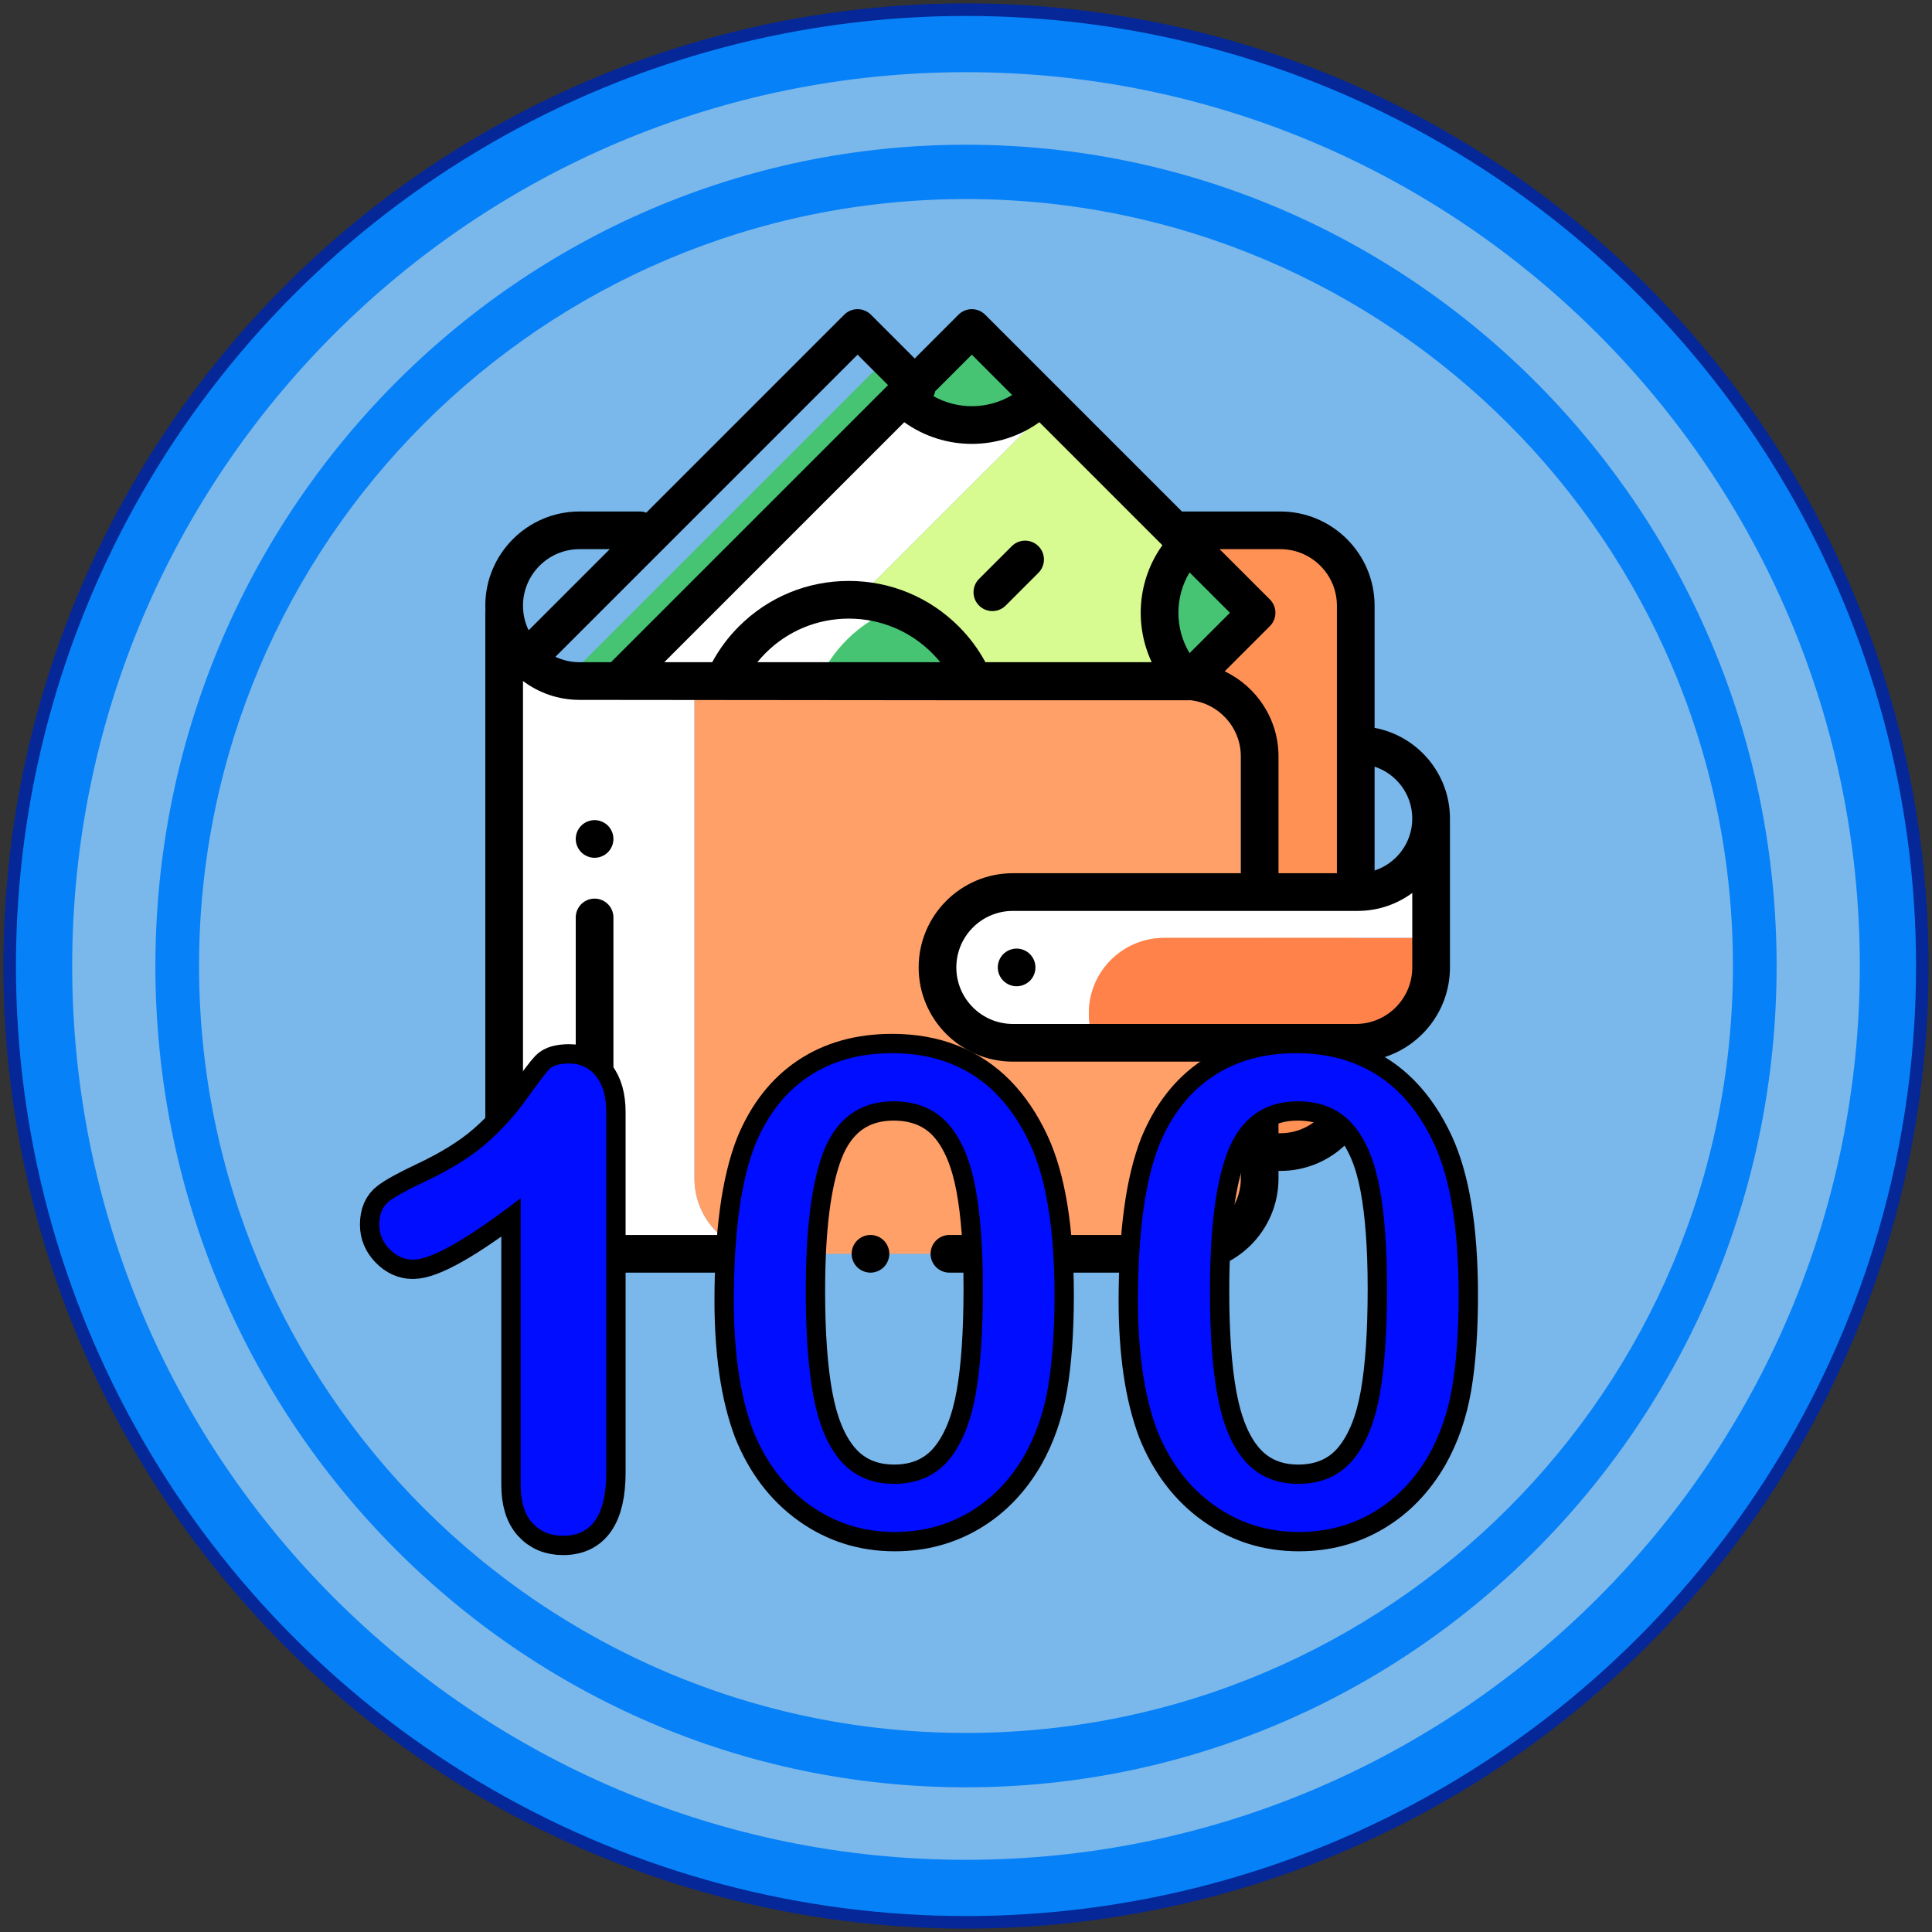 <?xml version="1.0" encoding="UTF-8" standalone="no"?><!-- Generator: Gravit.io --><svg xmlns="http://www.w3.org/2000/svg" xmlns:xlink="http://www.w3.org/1999/xlink" style="isolation:isolate" viewBox="0 0 200 200" width="200pt" height="200pt"><rect x="0" y="0" width="200" height="200" fill="#333333" stroke="none"/><defs><clipPath id="_clipPath_bYvaxbxvlz4nqfCkEXYzSlij6UQBK5JC"><rect width="200" height="200"/></clipPath></defs><g clip-path="url(#_clipPath_bYvaxbxvlz4nqfCkEXYzSlij6UQBK5JC)"><g style="isolation:isolate"><circle vector-effect="non-scaling-stroke" cx="100" cy="100" r="99" fill="rgb(6,129,248)" stroke-width="1.3" stroke="rgb(5,39,151)" stroke-linejoin="round" stroke-linecap="butt" stroke-miterlimit="1.414"/><path d=" M 100 7.472 C 151.067 7.472 192.528 48.933 192.528 100 C 192.528 151.067 151.067 192.528 100 192.528 C 48.933 192.528 7.472 151.067 7.472 100 C 7.472 48.933 48.933 7.472 100 7.472 Z  M 100 14.982 C 146.312 14.982 183.914 53.078 183.914 100 C 183.914 146.926 146.312 185.018 100 185.022 C 53.688 185.022 16.086 146.926 16.086 100 C 16.086 53.078 53.688 14.982 100 14.982 Z  M 100 20.606 C 143.818 20.606 179.394 56.182 179.394 100 C 179.394 143.818 143.818 179.394 100 179.394 C 56.182 179.394 20.606 143.818 20.606 100 C 20.606 56.182 56.182 20.606 100 20.606 Z " fill-rule="evenodd" fill="rgb(122,183,234)"/></g><g><path d=" M 84.064 54.899 L 133.729 54.899 C 137.384 54.899 140.347 57.862 140.347 61.516 L 140.347 112.644 C 140.347 116.299 137.384 119.261 133.729 119.261 L 84.064 119.261 C 80.41 119.261 77.447 116.299 77.447 112.644 L 77.447 61.516 C 77.447 57.862 80.41 54.899 84.064 54.899 Z " fill="rgb(255,145,85)"/><path d=" M 111.149 70.542 L 118.256 63.435 L 91.848 37.027 L 58.333 70.542 L 111.149 70.542 Z " fill="rgb(70,195,115)"/><path d=" M 71.889 121.992 L 71.889 70.502 L 59.991 70.502 C 55.683 70.502 52.19 67.009 52.19 62.7 L 52.19 63.328 L 52.19 121.992 C 52.19 126.301 55.683 129.793 59.991 129.793 L 122.598 129.793 C 122.598 129.793 122.598 129.793 122.599 129.793 L 79.69 129.793 C 75.381 129.793 71.889 126.301 71.889 121.992 Z " fill="rgb(255,255,255)"/><path d=" M 130.4 121.992 L 130.4 107.949 L 130.4 91.566 L 130.4 78.303 C 130.4 73.995 126.907 70.502 122.598 70.502 L 79.69 70.502 L 71.889 70.502 L 71.889 121.992 C 71.889 126.301 75.381 129.793 79.69 129.793 L 122.599 129.793 C 126.907 129.793 130.4 126.301 130.4 121.992 Z " fill="rgb(255,160,105)"/><path d=" M 112.716 104.894 C 112.716 100.585 116.209 97.092 120.518 97.092 L 148.148 97.092 L 148.148 85.13 L 148.148 84.74 C 148.148 88.941 144.743 92.346 140.542 92.346 L 104.85 92.346 C 100.541 92.346 97.048 95.839 97.048 100.148 L 97.048 100.148 C 97.048 104.457 100.541 107.949 104.85 107.949 L 113.338 107.949 C 112.938 107.011 112.716 105.978 112.716 104.894 L 112.716 104.894 Z " fill="rgb(255,255,255)"/><path d=" M 148.148 100.148 L 148.148 97.092 L 120.518 97.092 C 116.209 97.092 112.716 100.585 112.716 104.894 L 112.716 104.894 C 112.716 105.978 112.938 107.011 113.338 107.949 L 140.347 107.949 C 144.655 107.949 148.148 104.456 148.148 100.148 Z " fill="rgb(255,130,75)"/><path d=" M 100.602 33.955 L 64.015 70.542 L 80.204 70.542 L 108.696 42.049 L 100.602 33.955 Z " fill="rgb(255,255,255)"/><path d=" M 108.696 42.049 L 80.204 70.542 L 122.975 70.542 L 130.081 63.435 L 108.696 42.049 Z " fill="rgb(215,250,145)"/><g><path d=" M 93.495 41.062 C 95.314 42.881 97.826 44.006 100.602 44.006 C 103.377 44.006 105.89 42.881 107.709 41.062 L 100.602 33.955 L 93.495 41.062 Z " fill="rgb(70,195,115)"/><path d=" M 122.975 70.542 L 122.975 70.542 L 130.082 63.435 L 122.975 56.328 C 121.156 58.147 120.031 60.659 120.031 63.435 C 120.031 66.21 121.156 68.723 122.975 70.542 Z " fill="rgb(70,195,115)"/></g><path d=" M 92.769 62.965 C 87.751 61.116 81.896 62.202 77.867 66.232 C 76.586 67.512 75.607 68.978 74.92 70.542 L 84.72 70.542 C 85.407 68.978 86.387 67.512 87.667 66.232 C 89.162 64.737 90.908 63.65 92.769 62.965 Z " fill="rgb(255,255,255)"/><path d=" M 92.769 62.965 C 90.908 63.651 89.162 64.737 87.667 66.232 C 86.387 67.512 85.407 68.978 84.72 70.542 L 100.817 70.542 C 100.131 68.978 99.151 67.512 97.87 66.232 C 96.376 64.737 94.63 63.65 92.769 62.965 Z " fill="rgb(70,195,115)"/><path d=" M 90.111 127.843 C 89.596 127.843 89.095 128.052 88.732 128.415 C 88.369 128.778 88.161 129.281 88.161 129.793 C 88.161 130.306 88.369 130.81 88.732 131.172 C 89.095 131.535 89.598 131.744 90.111 131.744 C 90.624 131.744 91.127 131.535 91.49 131.172 C 91.853 130.81 92.061 130.306 92.061 129.793 C 92.061 129.281 91.853 128.777 91.49 128.415 C 91.127 128.052 90.624 127.843 90.111 127.843 Z " fill="rgb(0,0,0)"/><path d=" M 59.601 94.974 L 59.601 113.08 C 59.601 114.157 60.474 115.031 61.551 115.031 C 62.629 115.031 63.502 114.157 63.502 113.08 L 63.502 94.974 C 63.502 93.897 62.629 93.024 61.551 93.024 C 60.474 93.024 59.601 93.897 59.601 94.974 Z " fill="rgb(0,0,0)"/><path d=" M 62.93 85.469 C 62.568 85.106 62.064 84.898 61.551 84.898 C 61.039 84.898 60.535 85.106 60.173 85.469 C 59.81 85.832 59.601 86.333 59.601 86.848 C 59.601 87.361 59.81 87.864 60.173 88.227 C 60.535 88.59 61.039 88.798 61.551 88.798 C 62.064 88.798 62.568 88.59 62.93 88.227 C 63.293 87.864 63.502 87.361 63.502 86.848 C 63.502 86.335 63.293 85.832 62.93 85.469 Z " fill="rgb(0,0,0)"/><path d=" M 150.099 84.74 C 150.099 80.07 146.731 76.174 142.297 75.347 L 142.297 62.7 C 142.297 57.323 137.922 52.949 132.545 52.949 L 122.353 52.949 L 101.981 32.576 C 101.219 31.815 99.984 31.815 99.222 32.576 L 94.689 37.11 L 90.155 32.576 C 89.394 31.815 88.159 31.815 87.397 32.576 L 66.903 53.07 C 66.694 52.993 66.469 52.949 66.232 52.949 L 59.991 52.949 C 54.614 52.949 50.239 57.323 50.239 62.701 C 50.239 62.843 50.244 62.984 50.25 63.125 C 50.243 63.192 50.239 63.26 50.239 63.328 L 50.239 121.992 C 50.239 127.369 54.614 131.744 59.991 131.744 L 81.9 131.744 C 82.978 131.744 83.851 130.87 83.851 129.793 C 83.851 128.716 82.978 127.843 81.9 127.843 L 59.991 127.843 C 56.765 127.843 54.14 125.218 54.14 121.992 L 54.14 70.497 C 55.771 71.724 57.798 72.452 59.991 72.452 L 100.818 72.492 L 122.975 72.492 C 123.038 72.492 123.102 72.489 123.165 72.483 C 123.169 72.482 123.173 72.482 123.176 72.481 C 126.132 72.772 128.449 75.272 128.449 78.304 L 128.449 90.396 L 104.85 90.396 C 99.473 90.396 95.098 94.771 95.098 100.148 C 95.098 105.525 99.473 109.9 104.85 109.9 L 128.449 109.9 L 128.449 121.992 C 128.449 125.218 125.825 127.843 122.598 127.843 L 98.284 127.843 C 97.206 127.843 96.333 128.717 96.333 129.794 C 96.333 130.871 97.206 131.744 98.284 131.744 L 122.598 131.744 C 127.976 131.744 132.35 127.369 132.35 121.992 L 132.35 121.212 L 132.545 121.212 C 137.922 121.212 142.297 116.837 142.297 111.46 L 142.297 109.704 C 146.743 108.797 150.099 104.857 150.099 100.148 L 150.099 85.13 C 150.099 85.089 150.098 85.049 150.095 85.008 C 150.098 84.919 150.099 84.829 150.099 84.74 Z  M 93.609 43.707 C 95.691 45.201 98.145 45.951 100.602 45.951 C 103.058 45.951 105.513 45.201 107.595 43.707 L 120.33 56.442 C 117.77 60.008 117.402 64.671 119.227 68.552 L 102.01 68.552 C 101.273 67.194 100.35 65.953 99.25 64.852 C 96.21 61.812 92.168 60.138 87.869 60.138 C 83.569 60.138 79.527 61.812 76.487 64.852 C 75.387 65.953 74.463 67.194 73.727 68.552 L 68.763 68.552 L 93.609 43.707 Z  M 97.339 68.552 L 78.399 68.552 C 78.664 68.225 78.946 67.911 79.246 67.611 C 81.549 65.307 84.612 64.039 87.869 64.039 C 91.126 64.039 94.188 65.307 96.492 67.611 C 96.792 67.911 97.074 68.225 97.339 68.552 Z  M 123.144 59.256 L 127.323 63.435 L 123.144 67.614 C 121.601 65.053 121.601 61.817 123.144 59.256 Z  M 100.602 36.714 L 104.781 40.893 C 102.288 42.395 99.156 42.434 96.629 41.012 C 96.716 40.849 96.778 40.676 96.816 40.499 L 100.602 36.714 Z  M 59.991 56.849 L 63.124 56.849 L 54.725 65.248 C 54.351 64.478 54.14 63.613 54.14 62.7 C 54.14 59.474 56.765 56.849 59.991 56.849 Z  M 57.497 67.992 L 88.776 36.714 L 91.931 39.868 L 63.247 68.552 L 59.991 68.552 C 59.1 68.552 58.254 68.35 57.497 67.992 Z  M 126.779 69.495 L 131.46 64.814 C 132.222 64.053 132.222 62.818 131.46 62.056 L 126.254 56.85 L 132.545 56.85 C 135.772 56.85 138.396 59.474 138.396 62.701 L 138.396 90.396 L 132.35 90.396 L 132.35 78.304 C 132.35 74.422 130.07 71.064 126.779 69.495 Z  M 132.545 117.311 L 132.35 117.311 L 132.35 109.9 L 138.396 109.9 L 138.396 111.46 C 138.396 114.686 135.772 117.311 132.545 117.311 Z  M 146.198 100.148 C 146.198 103.374 143.573 105.999 140.347 105.999 L 104.85 105.999 C 101.624 105.999 98.999 103.374 98.999 100.148 C 98.999 96.921 101.624 94.297 104.85 94.297 L 140.542 94.297 C 142.657 94.297 144.613 93.606 146.198 92.439 L 146.198 100.148 Z  M 142.297 90.116 L 142.297 79.364 C 144.559 80.104 146.198 82.234 146.198 84.74 C 146.198 87.246 144.559 89.375 142.297 90.116 Z " fill="rgb(0,0,0)"/><path d=" M 105.24 98.197 C 104.727 98.197 104.224 98.406 103.861 98.769 C 103.498 99.132 103.29 99.635 103.29 100.148 C 103.29 100.661 103.498 101.164 103.861 101.526 C 104.224 101.889 104.727 102.098 105.24 102.098 C 105.753 102.098 106.256 101.889 106.619 101.526 C 106.982 101.164 107.19 100.661 107.19 100.148 C 107.19 99.635 106.982 99.132 106.619 98.769 C 106.256 98.406 105.753 98.197 105.24 98.197 Z " fill="rgb(0,0,0)"/><path d=" M 102.729 63.258 C 103.228 63.258 103.727 63.068 104.108 62.687 L 107.498 59.297 C 108.259 58.536 108.26 57.301 107.498 56.539 C 106.736 55.778 105.501 55.777 104.74 56.539 L 101.35 59.929 C 100.588 60.69 100.588 61.925 101.35 62.687 C 101.73 63.068 102.23 63.258 102.729 63.258 Z " fill="rgb(0,0,0)"/></g><g style="isolation:isolate"><g><mask id="_mask_LCA5HOuC8t6mkioSODASaWLRWbUF1XAC" x="-200%" y="-200%" width="400%" height="400%"><rect x="-200%" y="-200%" width="400%" height="400%" style="fill:white;"/><path d=" M 61.717 111.43 C 61.022 110.539 60.099 110.094 58.947 110.094 C 57.926 110.094 57.23 110.289 56.861 110.68 C 56.491 111.071 55.698 112.114 54.482 113.809 C 53.264 115.504 51.869 117.036 50.293 118.405 C 48.718 119.774 46.615 121.078 43.986 122.316 C 42.226 123.142 40.999 123.815 40.304 124.337 C 39.608 124.858 39.261 125.673 39.261 126.781 C 39.261 127.738 39.613 128.579 40.32 129.307 C 41.026 130.035 41.835 130.399 42.748 130.399 C 44.66 130.399 48.375 128.28 53.895 124.043 L 53.895 153.703 C 53.895 155.442 54.297 156.756 55.101 157.647 C 55.905 158.538 56.97 158.983 58.296 158.983 C 61.272 158.983 62.761 156.8 62.761 152.432 L 62.761 115.113 C 62.76 113.549 62.412 112.321 61.717 111.43 Z " fill="black" stroke="none"/></mask><path d=" M 61.717 111.43 C 61.022 110.539 60.099 110.094 58.947 110.094 C 57.926 110.094 57.23 110.289 56.861 110.68 C 56.491 111.071 55.698 112.114 54.482 113.809 C 53.264 115.504 51.869 117.036 50.293 118.405 C 48.718 119.774 46.615 121.078 43.986 122.316 C 42.226 123.142 40.999 123.815 40.304 124.337 C 39.608 124.858 39.261 125.673 39.261 126.781 C 39.261 127.738 39.613 128.579 40.32 129.307 C 41.026 130.035 41.835 130.399 42.748 130.399 C 44.66 130.399 48.375 128.28 53.895 124.043 L 53.895 153.703 C 53.895 155.442 54.297 156.756 55.101 157.647 C 55.905 158.538 56.97 158.983 58.296 158.983 C 61.272 158.983 62.761 156.8 62.761 152.432 L 62.761 115.113 C 62.76 113.549 62.412 112.321 61.717 111.43 Z " fill="rgb(0,13,255)" mask="url(#_mask_LCA5HOuC8t6mkioSODASaWLRWbUF1XAC)" vector-effect="non-scaling-stroke" stroke-width="4" stroke="rgb(0,0,0)" stroke-linejoin="miter" stroke-linecap="butt" stroke-miterlimit="4"/><path d=" M 61.717 111.43 C 61.022 110.539 60.099 110.094 58.947 110.094 C 57.926 110.094 57.23 110.289 56.861 110.68 C 56.491 111.071 55.698 112.114 54.482 113.809 C 53.264 115.504 51.869 117.036 50.293 118.405 C 48.718 119.774 46.615 121.078 43.986 122.316 C 42.226 123.142 40.999 123.815 40.304 124.337 C 39.608 124.858 39.261 125.673 39.261 126.781 C 39.261 127.738 39.613 128.579 40.32 129.307 C 41.026 130.035 41.835 130.399 42.748 130.399 C 44.66 130.399 48.375 128.28 53.895 124.043 L 53.895 153.703 C 53.895 155.442 54.297 156.756 55.101 157.647 C 55.905 158.538 56.97 158.983 58.296 158.983 C 61.272 158.983 62.761 156.8 62.761 152.432 L 62.761 115.113 C 62.76 113.549 62.412 112.321 61.717 111.43 Z " fill="rgb(0,13,255)"/><path d=" M 107.551 118.029 C 106.543 115.852 105.311 114.024 103.856 112.546 C 102.4 111.067 100.71 109.945 98.785 109.177 C 96.86 108.409 94.717 108.025 92.357 108.025 C 88.782 108.025 85.705 108.891 83.127 110.621 C 80.549 112.351 78.583 114.866 77.231 118.166 C 76.452 120.16 75.879 122.544 75.512 125.316 C 75.145 128.09 74.962 131.207 74.962 134.667 C 74.962 137.348 75.128 139.841 75.461 142.144 C 75.793 144.447 76.314 146.55 77.025 148.452 C 78.423 151.936 80.503 154.663 83.264 156.633 C 86.026 158.605 89.148 159.59 92.632 159.59 C 95.657 159.59 98.407 158.856 100.883 157.39 C 103.358 155.923 105.374 153.838 106.933 151.133 C 108.17 148.933 109.018 146.481 109.477 143.776 C 109.935 141.072 110.164 137.841 110.164 134.082 C 110.164 127.161 109.293 121.81 107.551 118.029 Z  M 100.023 144.12 C 99.542 146.848 98.705 148.945 97.514 150.411 C 96.322 151.878 94.672 152.611 92.563 152.611 C 90.523 152.611 88.908 151.907 87.716 150.497 C 86.524 149.088 85.676 147.008 85.172 144.258 C 84.668 141.508 84.416 137.979 84.416 133.67 C 84.416 127.322 85.006 122.624 86.186 119.576 C 87.366 116.528 89.469 115.004 92.494 115.004 C 94.603 115.004 96.253 115.686 97.445 117.049 C 98.636 118.413 99.484 120.43 99.988 123.099 C 100.492 125.769 100.745 129.201 100.745 133.395 C 100.745 137.818 100.504 141.393 100.023 144.12 Z " fill="rgb(0,13,255)" vector-effect="non-scaling-stroke" stroke-width="2" stroke="rgb(0,0,0)" stroke-linejoin="miter" stroke-linecap="butt" stroke-miterlimit="4"/><path d=" M 149.387 118.029 C 148.379 115.852 147.147 114.024 145.692 112.546 C 144.237 111.067 142.547 109.945 140.622 109.177 C 138.697 108.409 136.553 108.025 134.193 108.025 C 130.618 108.025 127.541 108.891 124.963 110.621 C 122.385 112.351 120.419 114.866 119.067 118.166 C 118.288 120.16 117.715 122.544 117.348 125.316 C 116.981 128.09 116.798 131.207 116.798 134.667 C 116.798 137.348 116.965 139.841 117.297 142.144 C 117.629 144.447 118.15 146.55 118.861 148.452 C 120.259 151.936 122.339 154.663 125.101 156.633 C 127.862 158.605 130.984 159.59 134.468 159.59 C 137.493 159.59 140.244 158.856 142.719 157.39 C 145.194 155.923 147.21 153.838 148.769 151.133 C 150.006 148.933 150.854 146.481 151.313 143.776 C 151.771 141.072 152 137.841 152 134.082 C 152 127.161 151.129 121.81 149.387 118.029 Z  M 141.859 144.12 C 141.378 146.848 140.541 148.945 139.349 150.411 C 138.158 151.878 136.507 152.611 134.399 152.611 C 132.359 152.611 130.744 151.907 129.552 150.497 C 128.361 149.088 127.512 147.008 127.009 144.258 C 126.504 141.508 126.252 137.979 126.252 133.67 C 126.252 127.322 126.842 122.624 128.022 119.576 C 129.202 116.528 131.305 115.004 134.33 115.004 C 136.438 115.004 138.089 115.686 139.28 117.049 C 140.472 118.413 141.32 120.43 141.824 123.099 C 142.328 125.769 142.581 129.201 142.581 133.395 C 142.581 137.818 142.34 141.393 141.859 144.12 Z " fill="rgb(0,13,255)" vector-effect="non-scaling-stroke" stroke-width="2" stroke="rgb(0,0,0)" stroke-linejoin="miter" stroke-linecap="butt" stroke-miterlimit="4"/></g></g></g></svg>